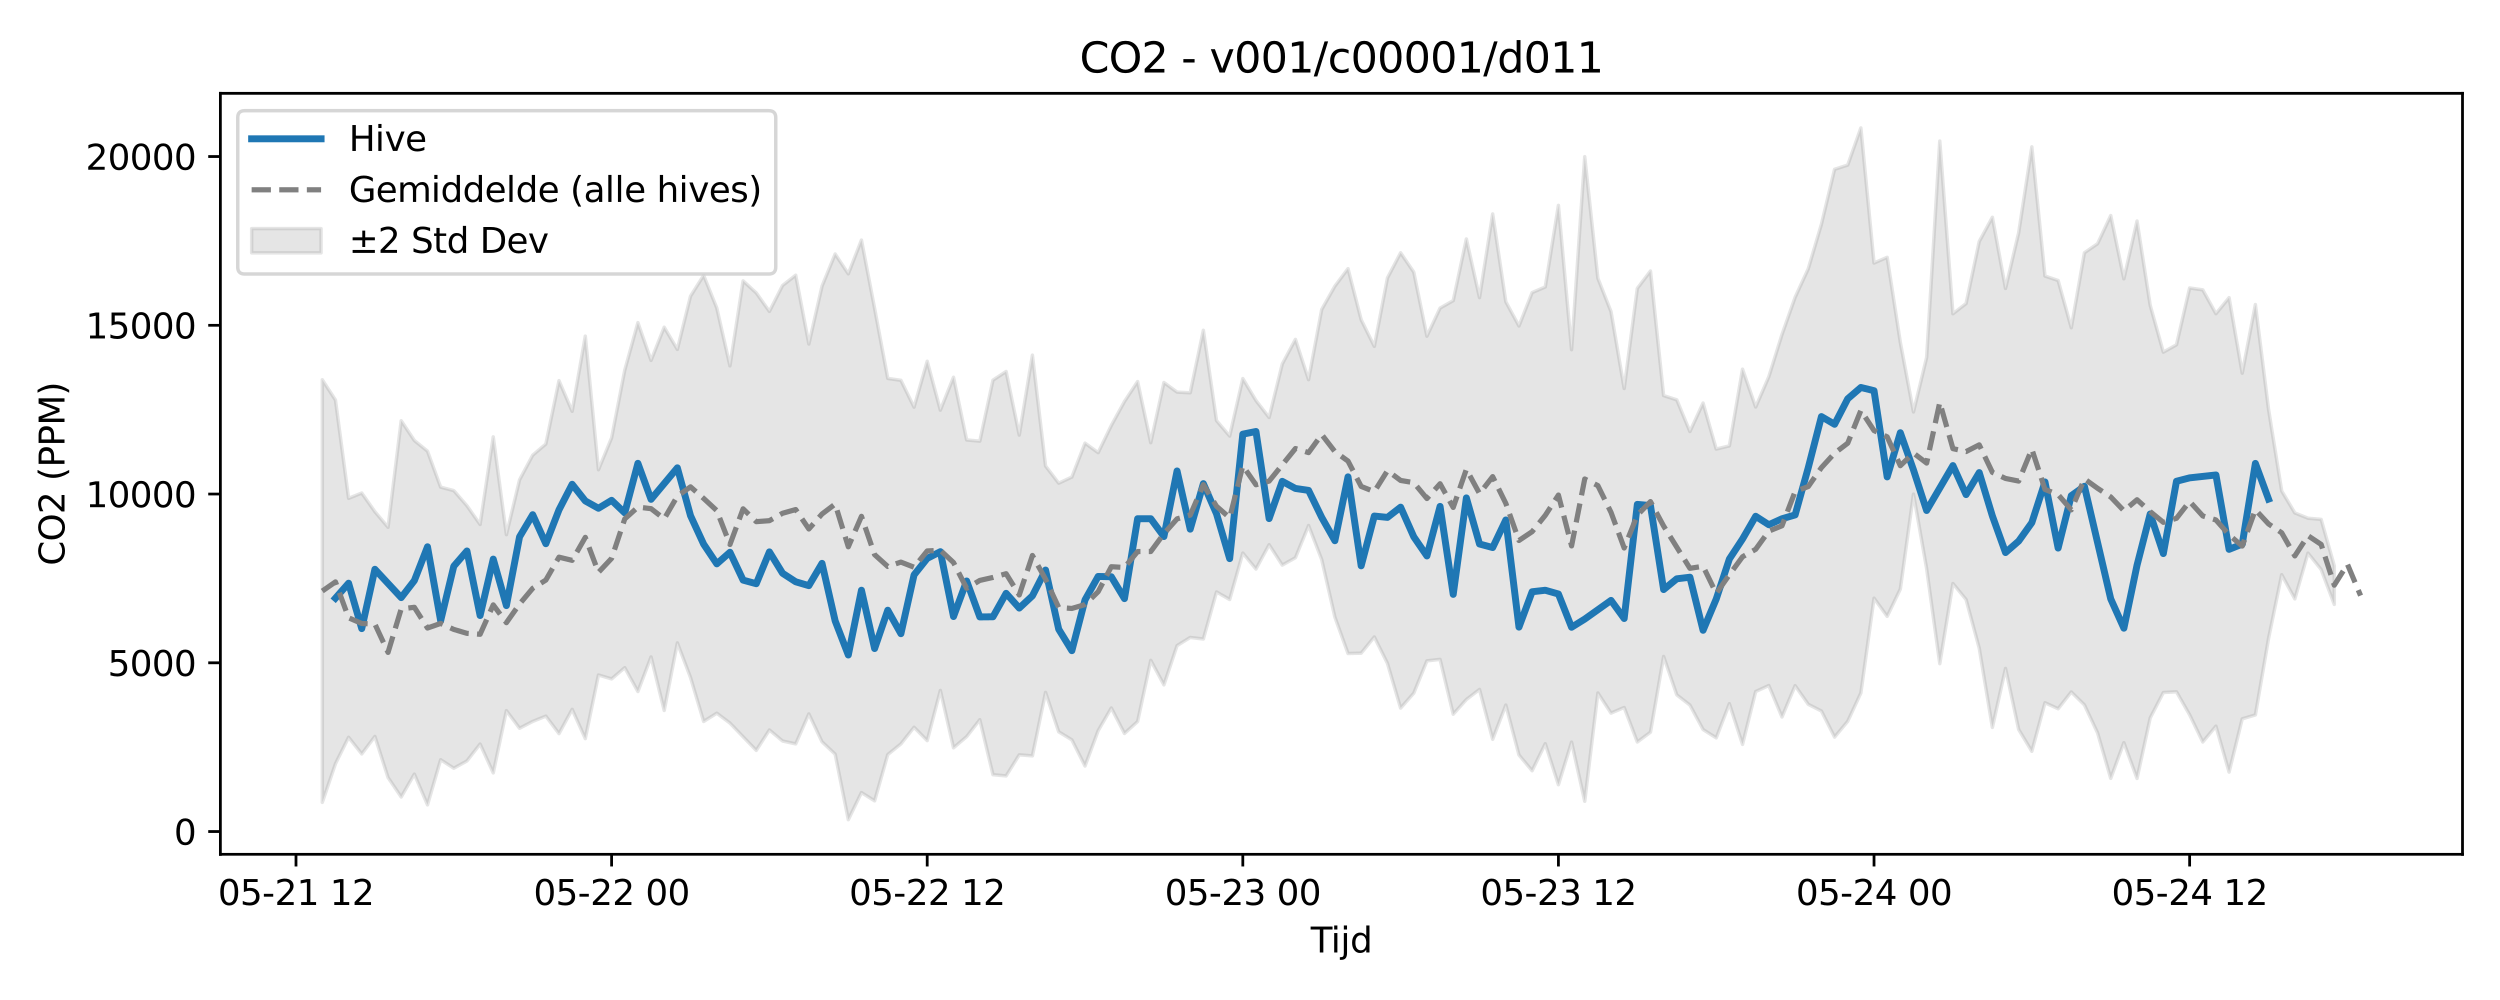 <?xml version="1.0" encoding="utf-8" standalone="no"?>
<!DOCTYPE svg PUBLIC "-//W3C//DTD SVG 1.1//EN"
  "http://www.w3.org/Graphics/SVG/1.1/DTD/svg11.dtd">
<svg xmlns:xlink="http://www.w3.org/1999/xlink" width="720pt" height="288pt" viewBox="0 0 720 288" xmlns="http://www.w3.org/2000/svg" version="1.1">
 <defs>
  <style type="text/css">*{stroke-linejoin: round; stroke-linecap: butt}</style>
 </defs>
 <g id="figure_1">
  <g id="patch_1">
   <path d="M 0 288 
L 720 288 
L 720 0 
L 0 0 
z
" style="fill: #ffffff"/>
  </g>
  <g id="axes_1">
   <g id="patch_2">
    <path d="M 63.47 246.04 
L 709.2 246.04 
L 709.2 26.88 
L 63.47 26.88 
z
" style="fill: #ffffff"/>
   </g>
   <g id="FillBetweenPolyCollection_1">
    <defs>
     <path id="m35013e2e9c" d="M 92.821 -178.635 
L 92.821 -56.911 
L 96.609 -68.032 
L 100.396 -75.665 
L 104.183 -70.867 
L 107.97 -75.906 
L 111.758 -64.073 
L 115.545 -58.462 
L 119.332 -65.054 
L 123.12 -56.195 
L 126.907 -69.205 
L 130.694 -66.748 
L 134.481 -68.847 
L 138.269 -73.712 
L 142.056 -65.401 
L 145.843 -83.332 
L 149.63 -78.259 
L 153.418 -80.224 
L 157.205 -81.755 
L 160.992 -76.712 
L 164.78 -83.704 
L 168.567 -75.28 
L 172.354 -93.603 
L 176.141 -92.474 
L 179.929 -95.704 
L 183.716 -88.832 
L 187.503 -98.805 
L 191.29 -83.381 
L 195.078 -102.851 
L 198.865 -92.892 
L 202.652 -80.215 
L 206.44 -82.6 
L 210.227 -79.746 
L 214.014 -75.806 
L 217.801 -71.879 
L 221.589 -77.77 
L 225.376 -74.588 
L 229.163 -73.757 
L 232.95 -82.393 
L 236.738 -74.367 
L 240.525 -70.794 
L 244.312 -51.922 
L 248.1 -59.736 
L 251.887 -57.352 
L 255.674 -70.682 
L 259.461 -73.752 
L 263.249 -78.546 
L 267.036 -74.696 
L 270.823 -89.16 
L 274.61 -72.623 
L 278.398 -75.848 
L 282.185 -80.729 
L 285.972 -64.885 
L 289.76 -64.534 
L 293.547 -70.606 
L 297.334 -70.311 
L 301.121 -88.585 
L 304.909 -77.234 
L 308.696 -74.918 
L 312.483 -67.379 
L 316.27 -77.561 
L 320.058 -84.107 
L 323.845 -76.758 
L 327.632 -80.193 
L 331.42 -97.823 
L 335.207 -90.753 
L 338.994 -102.062 
L 342.781 -104.413 
L 346.569 -103.967 
L 350.356 -117.516 
L 354.143 -115.334 
L 357.93 -128.72 
L 361.718 -124.115 
L 365.505 -131.13 
L 369.292 -125.253 
L 373.08 -127.374 
L 376.867 -136.649 
L 380.654 -126.833 
L 384.441 -110.297 
L 388.229 -99.789 
L 392.016 -99.887 
L 395.803 -104.56 
L 399.59 -96.937 
L 403.378 -84.067 
L 407.165 -88.368 
L 410.952 -97.671 
L 414.74 -98.095 
L 418.527 -82.301 
L 422.314 -86.532 
L 426.101 -89.443 
L 429.889 -75.077 
L 433.676 -84.943 
L 437.463 -70.569 
L 441.25 -66.021 
L 445.038 -73.811 
L 448.825 -61.994 
L 452.612 -74.276 
L 456.4 -57.217 
L 460.187 -88.426 
L 463.974 -82.622 
L 467.761 -84.246 
L 471.549 -74.307 
L 475.336 -77.131 
L 479.123 -98.934 
L 482.91 -87.881 
L 486.698 -84.935 
L 490.485 -77.892 
L 494.272 -75.486 
L 498.06 -85.343 
L 501.847 -73.614 
L 505.634 -88.835 
L 509.421 -90.568 
L 513.209 -81.504 
L 516.996 -90.526 
L 520.783 -85.151 
L 524.57 -83.223 
L 528.358 -75.711 
L 532.145 -80.262 
L 535.932 -88.435 
L 539.72 -115.727 
L 543.507 -110.481 
L 547.294 -118.349 
L 551.081 -145.697 
L 554.869 -124.224 
L 558.656 -96.854 
L 562.443 -119.948 
L 566.23 -115.328 
L 570.018 -101.324 
L 573.805 -78.5 
L 577.592 -95.487 
L 581.38 -77.907 
L 585.167 -71.615 
L 588.954 -85.613 
L 592.741 -83.876 
L 596.529 -88.714 
L 600.316 -84.982 
L 604.103 -76.927 
L 607.89 -63.832 
L 611.678 -74.112 
L 615.465 -63.802 
L 619.252 -81.213 
L 623.04 -88.549 
L 626.827 -88.763 
L 630.614 -82.133 
L 634.401 -74.3 
L 638.189 -78.859 
L 641.976 -65.63 
L 645.763 -80.968 
L 649.55 -82.098 
L 653.338 -104.101 
L 657.125 -122.496 
L 660.912 -115.518 
L 664.7 -128.702 
L 668.487 -123.988 
L 672.274 -113.915 
L 672.274 -125.03 
L 672.274 -125.03 
L 668.487 -138.425 
L 664.7 -138.754 
L 660.912 -140.278 
L 657.125 -146.615 
L 653.338 -170.119 
L 649.55 -200.302 
L 645.763 -180.513 
L 641.976 -202.275 
L 638.189 -197.65 
L 634.401 -204.522 
L 630.614 -205.061 
L 626.827 -188.7 
L 623.04 -186.578 
L 619.252 -200.111 
L 615.465 -224.345 
L 611.678 -207.702 
L 607.89 -225.922 
L 604.103 -217.811 
L 600.316 -215.208 
L 596.529 -193.611 
L 592.741 -207.219 
L 588.954 -208.5 
L 585.167 -245.71 
L 581.38 -220.992 
L 577.592 -204.922 
L 573.805 -225.43 
L 570.018 -218.44 
L 566.23 -200.582 
L 562.443 -197.637 
L 558.656 -247.381 
L 554.869 -185.048 
L 551.081 -169.343 
L 547.294 -189.403 
L 543.507 -213.897 
L 539.72 -212.252 
L 535.932 -251.158 
L 532.145 -240.471 
L 528.358 -239.238 
L 524.57 -223.418 
L 520.783 -210.61 
L 516.996 -202.378 
L 513.209 -191.649 
L 509.421 -179.508 
L 505.634 -170.775 
L 501.847 -181.683 
L 498.06 -159.59 
L 494.272 -158.675 
L 490.485 -171.934 
L 486.698 -163.715 
L 482.91 -172.85 
L 479.123 -174.068 
L 475.336 -209.95 
L 471.549 -204.952 
L 467.761 -176.105 
L 463.974 -198.254 
L 460.187 -207.861 
L 456.4 -242.881 
L 452.612 -187.279 
L 448.825 -228.859 
L 445.038 -205.356 
L 441.25 -203.739 
L 437.463 -194.116 
L 433.676 -201.096 
L 429.889 -226.389 
L 426.101 -202.268 
L 422.314 -219.178 
L 418.527 -201.416 
L 414.74 -199.268 
L 410.952 -191.182 
L 407.165 -209.63 
L 403.378 -215.194 
L 399.59 -207.966 
L 395.803 -188.249 
L 392.016 -195.934 
L 388.229 -210.632 
L 384.441 -205.586 
L 380.654 -198.877 
L 376.867 -178.644 
L 373.08 -190.266 
L 369.292 -183.154 
L 365.505 -167.751 
L 361.718 -172.658 
L 357.93 -178.978 
L 354.143 -162.413 
L 350.356 -166.862 
L 346.569 -192.885 
L 342.781 -174.883 
L 338.994 -175.073 
L 335.207 -177.836 
L 331.42 -160.501 
L 327.632 -178.107 
L 323.845 -172.365 
L 320.058 -165.47 
L 316.27 -157.635 
L 312.483 -160.382 
L 308.696 -150.612 
L 304.909 -148.842 
L 301.121 -153.807 
L 297.334 -185.73 
L 293.547 -162.692 
L 289.76 -181.012 
L 285.972 -178.515 
L 282.185 -160.952 
L 278.398 -161.293 
L 274.61 -179.355 
L 270.823 -169.874 
L 267.036 -183.955 
L 263.249 -170.736 
L 259.461 -178.473 
L 255.674 -179.017 
L 251.887 -199.168 
L 248.1 -218.86 
L 244.312 -209.129 
L 240.525 -214.854 
L 236.738 -205.565 
L 232.95 -188.914 
L 229.163 -208.742 
L 225.376 -205.779 
L 221.589 -198.317 
L 217.801 -203.648 
L 214.014 -207.104 
L 210.227 -182.628 
L 206.44 -199.283 
L 202.652 -208.687 
L 198.865 -202.689 
L 195.078 -187.372 
L 191.29 -193.764 
L 187.503 -184.204 
L 183.716 -195.085 
L 179.929 -181.394 
L 176.141 -161.899 
L 172.354 -152.706 
L 168.567 -191.201 
L 164.78 -169.536 
L 160.992 -178.365 
L 157.205 -160.133 
L 153.418 -156.906 
L 149.63 -149.807 
L 145.843 -134.011 
L 142.056 -162.186 
L 138.269 -136.946 
L 134.481 -142.347 
L 130.694 -146.705 
L 126.907 -147.706 
L 123.12 -158.059 
L 119.332 -161.144 
L 115.545 -166.823 
L 111.758 -136.149 
L 107.97 -140.635 
L 104.183 -146.012 
L 100.396 -144.485 
L 96.609 -172.794 
L 92.821 -178.635 
z
" style="stroke: #808080; stroke-opacity: 0.2"/>
    </defs>
    <g clip-path="url(#pdacb436644)">
     <use xlink:href="#m35013e2e9c" x="0" y="288" style="fill: #808080; fill-opacity: 0.2; stroke: #808080; stroke-opacity: 0.2"/>
    </g>
   </g>
   <g id="matplotlib.axis_1">
    <g id="xtick_1">
     <g id="line2d_1">
      <defs>
       <path id="ma917226e36" d="M 0 0 
L 0 3.5 
" style="stroke: #000000; stroke-width: 0.8"/>
      </defs>
      <g>
       <use xlink:href="#ma917226e36" x="85.247" y="246.04" style="stroke: #000000; stroke-width: 0.8"/>
      </g>
     </g>
     <g id="text_1">
      <!-- 05-21 12 -->
      <g transform="translate(62.766 260.638) scale(0.1 -0.1)">
       <defs>
        <path id="DejaVuSans-30" d="M 2034 4250 
Q 1547 4250 1301 3770 
Q 1056 3291 1056 2328 
Q 1056 1369 1301 889 
Q 1547 409 2034 409 
Q 2525 409 2770 889 
Q 3016 1369 3016 2328 
Q 3016 3291 2770 3770 
Q 2525 4250 2034 4250 
z
M 2034 4750 
Q 2819 4750 3233 4129 
Q 3647 3509 3647 2328 
Q 3647 1150 3233 529 
Q 2819 -91 2034 -91 
Q 1250 -91 836 529 
Q 422 1150 422 2328 
Q 422 3509 836 4129 
Q 1250 4750 2034 4750 
z
" transform="scale(0.016)"/>
        <path id="DejaVuSans-35" d="M 691 4666 
L 3169 4666 
L 3169 4134 
L 1269 4134 
L 1269 2991 
Q 1406 3038 1543 3061 
Q 1681 3084 1819 3084 
Q 2600 3084 3056 2656 
Q 3513 2228 3513 1497 
Q 3513 744 3044 326 
Q 2575 -91 1722 -91 
Q 1428 -91 1123 -41 
Q 819 9 494 109 
L 494 744 
Q 775 591 1075 516 
Q 1375 441 1709 441 
Q 2250 441 2565 725 
Q 2881 1009 2881 1497 
Q 2881 1984 2565 2268 
Q 2250 2553 1709 2553 
Q 1456 2553 1204 2497 
Q 953 2441 691 2322 
L 691 4666 
z
" transform="scale(0.016)"/>
        <path id="DejaVuSans-2d" d="M 313 2009 
L 1997 2009 
L 1997 1497 
L 313 1497 
L 313 2009 
z
" transform="scale(0.016)"/>
        <path id="DejaVuSans-32" d="M 1228 531 
L 3431 531 
L 3431 0 
L 469 0 
L 469 531 
Q 828 903 1448 1529 
Q 2069 2156 2228 2338 
Q 2531 2678 2651 2914 
Q 2772 3150 2772 3378 
Q 2772 3750 2511 3984 
Q 2250 4219 1831 4219 
Q 1534 4219 1204 4116 
Q 875 4013 500 3803 
L 500 4441 
Q 881 4594 1212 4672 
Q 1544 4750 1819 4750 
Q 2544 4750 2975 4387 
Q 3406 4025 3406 3419 
Q 3406 3131 3298 2873 
Q 3191 2616 2906 2266 
Q 2828 2175 2409 1742 
Q 1991 1309 1228 531 
z
" transform="scale(0.016)"/>
        <path id="DejaVuSans-31" d="M 794 531 
L 1825 531 
L 1825 4091 
L 703 3866 
L 703 4441 
L 1819 4666 
L 2450 4666 
L 2450 531 
L 3481 531 
L 3481 0 
L 794 0 
L 794 531 
z
" transform="scale(0.016)"/>
        <path id="DejaVuSans-20" transform="scale(0.016)"/>
       </defs>
       <use xlink:href="#DejaVuSans-30"/>
       <use xlink:href="#DejaVuSans-35" transform="translate(63.623 0)"/>
       <use xlink:href="#DejaVuSans-2d" transform="translate(127.246 0)"/>
       <use xlink:href="#DejaVuSans-32" transform="translate(163.33 0)"/>
       <use xlink:href="#DejaVuSans-31" transform="translate(226.953 0)"/>
       <use xlink:href="#DejaVuSans-20" transform="translate(290.576 0)"/>
       <use xlink:href="#DejaVuSans-31" transform="translate(322.363 0)"/>
       <use xlink:href="#DejaVuSans-32" transform="translate(385.986 0)"/>
      </g>
     </g>
    </g>
    <g id="xtick_2">
     <g id="line2d_2">
      <g>
       <use xlink:href="#ma917226e36" x="176.141" y="246.04" style="stroke: #000000; stroke-width: 0.8"/>
      </g>
     </g>
     <g id="text_2">
      <!-- 05-22 00 -->
      <g transform="translate(153.661 260.638) scale(0.1 -0.1)">
       <use xlink:href="#DejaVuSans-30"/>
       <use xlink:href="#DejaVuSans-35" transform="translate(63.623 0)"/>
       <use xlink:href="#DejaVuSans-2d" transform="translate(127.246 0)"/>
       <use xlink:href="#DejaVuSans-32" transform="translate(163.33 0)"/>
       <use xlink:href="#DejaVuSans-32" transform="translate(226.953 0)"/>
       <use xlink:href="#DejaVuSans-20" transform="translate(290.576 0)"/>
       <use xlink:href="#DejaVuSans-30" transform="translate(322.363 0)"/>
       <use xlink:href="#DejaVuSans-30" transform="translate(385.986 0)"/>
      </g>
     </g>
    </g>
    <g id="xtick_3">
     <g id="line2d_3">
      <g>
       <use xlink:href="#ma917226e36" x="267.036" y="246.04" style="stroke: #000000; stroke-width: 0.8"/>
      </g>
     </g>
     <g id="text_3">
      <!-- 05-22 12 -->
      <g transform="translate(244.555 260.638) scale(0.1 -0.1)">
       <use xlink:href="#DejaVuSans-30"/>
       <use xlink:href="#DejaVuSans-35" transform="translate(63.623 0)"/>
       <use xlink:href="#DejaVuSans-2d" transform="translate(127.246 0)"/>
       <use xlink:href="#DejaVuSans-32" transform="translate(163.33 0)"/>
       <use xlink:href="#DejaVuSans-32" transform="translate(226.953 0)"/>
       <use xlink:href="#DejaVuSans-20" transform="translate(290.576 0)"/>
       <use xlink:href="#DejaVuSans-31" transform="translate(322.363 0)"/>
       <use xlink:href="#DejaVuSans-32" transform="translate(385.986 0)"/>
      </g>
     </g>
    </g>
    <g id="xtick_4">
     <g id="line2d_4">
      <g>
       <use xlink:href="#ma917226e36" x="357.93" y="246.04" style="stroke: #000000; stroke-width: 0.8"/>
      </g>
     </g>
     <g id="text_4">
      <!-- 05-23 00 -->
      <g transform="translate(335.45 260.638) scale(0.1 -0.1)">
       <defs>
        <path id="DejaVuSans-33" d="M 2597 2516 
Q 3050 2419 3304 2112 
Q 3559 1806 3559 1356 
Q 3559 666 3084 287 
Q 2609 -91 1734 -91 
Q 1441 -91 1130 -33 
Q 819 25 488 141 
L 488 750 
Q 750 597 1062 519 
Q 1375 441 1716 441 
Q 2309 441 2620 675 
Q 2931 909 2931 1356 
Q 2931 1769 2642 2001 
Q 2353 2234 1838 2234 
L 1294 2234 
L 1294 2753 
L 1863 2753 
Q 2328 2753 2575 2939 
Q 2822 3125 2822 3475 
Q 2822 3834 2567 4026 
Q 2313 4219 1838 4219 
Q 1578 4219 1281 4162 
Q 984 4106 628 3988 
L 628 4550 
Q 988 4650 1302 4700 
Q 1616 4750 1894 4750 
Q 2613 4750 3031 4423 
Q 3450 4097 3450 3541 
Q 3450 3153 3228 2886 
Q 3006 2619 2597 2516 
z
" transform="scale(0.016)"/>
       </defs>
       <use xlink:href="#DejaVuSans-30"/>
       <use xlink:href="#DejaVuSans-35" transform="translate(63.623 0)"/>
       <use xlink:href="#DejaVuSans-2d" transform="translate(127.246 0)"/>
       <use xlink:href="#DejaVuSans-32" transform="translate(163.33 0)"/>
       <use xlink:href="#DejaVuSans-33" transform="translate(226.953 0)"/>
       <use xlink:href="#DejaVuSans-20" transform="translate(290.576 0)"/>
       <use xlink:href="#DejaVuSans-30" transform="translate(322.363 0)"/>
       <use xlink:href="#DejaVuSans-30" transform="translate(385.986 0)"/>
      </g>
     </g>
    </g>
    <g id="xtick_5">
     <g id="line2d_5">
      <g>
       <use xlink:href="#ma917226e36" x="448.825" y="246.04" style="stroke: #000000; stroke-width: 0.8"/>
      </g>
     </g>
     <g id="text_5">
      <!-- 05-23 12 -->
      <g transform="translate(426.345 260.638) scale(0.1 -0.1)">
       <use xlink:href="#DejaVuSans-30"/>
       <use xlink:href="#DejaVuSans-35" transform="translate(63.623 0)"/>
       <use xlink:href="#DejaVuSans-2d" transform="translate(127.246 0)"/>
       <use xlink:href="#DejaVuSans-32" transform="translate(163.33 0)"/>
       <use xlink:href="#DejaVuSans-33" transform="translate(226.953 0)"/>
       <use xlink:href="#DejaVuSans-20" transform="translate(290.576 0)"/>
       <use xlink:href="#DejaVuSans-31" transform="translate(322.363 0)"/>
       <use xlink:href="#DejaVuSans-32" transform="translate(385.986 0)"/>
      </g>
     </g>
    </g>
    <g id="xtick_6">
     <g id="line2d_6">
      <g>
       <use xlink:href="#ma917226e36" x="539.72" y="246.04" style="stroke: #000000; stroke-width: 0.8"/>
      </g>
     </g>
     <g id="text_6">
      <!-- 05-24 00 -->
      <g transform="translate(517.239 260.638) scale(0.1 -0.1)">
       <defs>
        <path id="DejaVuSans-34" d="M 2419 4116 
L 825 1625 
L 2419 1625 
L 2419 4116 
z
M 2253 4666 
L 3047 4666 
L 3047 1625 
L 3713 1625 
L 3713 1100 
L 3047 1100 
L 3047 0 
L 2419 0 
L 2419 1100 
L 313 1100 
L 313 1709 
L 2253 4666 
z
" transform="scale(0.016)"/>
       </defs>
       <use xlink:href="#DejaVuSans-30"/>
       <use xlink:href="#DejaVuSans-35" transform="translate(63.623 0)"/>
       <use xlink:href="#DejaVuSans-2d" transform="translate(127.246 0)"/>
       <use xlink:href="#DejaVuSans-32" transform="translate(163.33 0)"/>
       <use xlink:href="#DejaVuSans-34" transform="translate(226.953 0)"/>
       <use xlink:href="#DejaVuSans-20" transform="translate(290.576 0)"/>
       <use xlink:href="#DejaVuSans-30" transform="translate(322.363 0)"/>
       <use xlink:href="#DejaVuSans-30" transform="translate(385.986 0)"/>
      </g>
     </g>
    </g>
    <g id="xtick_7">
     <g id="line2d_7">
      <g>
       <use xlink:href="#ma917226e36" x="630.614" y="246.04" style="stroke: #000000; stroke-width: 0.8"/>
      </g>
     </g>
     <g id="text_7">
      <!-- 05-24 12 -->
      <g transform="translate(608.134 260.638) scale(0.1 -0.1)">
       <use xlink:href="#DejaVuSans-30"/>
       <use xlink:href="#DejaVuSans-35" transform="translate(63.623 0)"/>
       <use xlink:href="#DejaVuSans-2d" transform="translate(127.246 0)"/>
       <use xlink:href="#DejaVuSans-32" transform="translate(163.33 0)"/>
       <use xlink:href="#DejaVuSans-34" transform="translate(226.953 0)"/>
       <use xlink:href="#DejaVuSans-20" transform="translate(290.576 0)"/>
       <use xlink:href="#DejaVuSans-31" transform="translate(322.363 0)"/>
       <use xlink:href="#DejaVuSans-32" transform="translate(385.986 0)"/>
      </g>
     </g>
    </g>
    <g id="text_8">
     <!-- Tijd -->
     <g transform="translate(377.485 274.317) scale(0.1 -0.1)">
      <defs>
       <path id="DejaVuSans-54" d="M -19 4666 
L 3928 4666 
L 3928 4134 
L 2272 4134 
L 2272 0 
L 1638 0 
L 1638 4134 
L -19 4134 
L -19 4666 
z
" transform="scale(0.016)"/>
       <path id="DejaVuSans-69" d="M 603 3500 
L 1178 3500 
L 1178 0 
L 603 0 
L 603 3500 
z
M 603 4863 
L 1178 4863 
L 1178 4134 
L 603 4134 
L 603 4863 
z
" transform="scale(0.016)"/>
       <path id="DejaVuSans-6a" d="M 603 3500 
L 1178 3500 
L 1178 -63 
Q 1178 -731 923 -1031 
Q 669 -1331 103 -1331 
L -116 -1331 
L -116 -844 
L 38 -844 
Q 366 -844 484 -692 
Q 603 -541 603 -63 
L 603 3500 
z
M 603 4863 
L 1178 4863 
L 1178 4134 
L 603 4134 
L 603 4863 
z
" transform="scale(0.016)"/>
       <path id="DejaVuSans-64" d="M 2906 2969 
L 2906 4863 
L 3481 4863 
L 3481 0 
L 2906 0 
L 2906 525 
Q 2725 213 2448 61 
Q 2172 -91 1784 -91 
Q 1150 -91 751 415 
Q 353 922 353 1747 
Q 353 2572 751 3078 
Q 1150 3584 1784 3584 
Q 2172 3584 2448 3432 
Q 2725 3281 2906 2969 
z
M 947 1747 
Q 947 1113 1208 752 
Q 1469 391 1925 391 
Q 2381 391 2643 752 
Q 2906 1113 2906 1747 
Q 2906 2381 2643 2742 
Q 2381 3103 1925 3103 
Q 1469 3103 1208 2742 
Q 947 2381 947 1747 
z
" transform="scale(0.016)"/>
      </defs>
      <use xlink:href="#DejaVuSans-54"/>
      <use xlink:href="#DejaVuSans-69" transform="translate(57.959 0)"/>
      <use xlink:href="#DejaVuSans-6a" transform="translate(85.742 0)"/>
      <use xlink:href="#DejaVuSans-64" transform="translate(113.525 0)"/>
     </g>
    </g>
   </g>
   <g id="matplotlib.axis_2">
    <g id="ytick_1">
     <g id="line2d_8">
      <defs>
       <path id="mf049c9fc52" d="M 0 0 
L -3.5 0 
" style="stroke: #000000; stroke-width: 0.8"/>
      </defs>
      <g>
       <use xlink:href="#mf049c9fc52" x="63.47" y="239.479" style="stroke: #000000; stroke-width: 0.8"/>
      </g>
     </g>
     <g id="text_9">
      <!-- 0 -->
      <g transform="translate(50.108 243.278) scale(0.1 -0.1)">
       <use xlink:href="#DejaVuSans-30"/>
      </g>
     </g>
    </g>
    <g id="ytick_2">
     <g id="line2d_9">
      <g>
       <use xlink:href="#mf049c9fc52" x="63.47" y="190.881" style="stroke: #000000; stroke-width: 0.8"/>
      </g>
     </g>
     <g id="text_10">
      <!-- 5000 -->
      <g transform="translate(31.02 194.68) scale(0.1 -0.1)">
       <use xlink:href="#DejaVuSans-35"/>
       <use xlink:href="#DejaVuSans-30" transform="translate(63.623 0)"/>
       <use xlink:href="#DejaVuSans-30" transform="translate(127.246 0)"/>
       <use xlink:href="#DejaVuSans-30" transform="translate(190.869 0)"/>
      </g>
     </g>
    </g>
    <g id="ytick_3">
     <g id="line2d_10">
      <g>
       <use xlink:href="#mf049c9fc52" x="63.47" y="142.283" style="stroke: #000000; stroke-width: 0.8"/>
      </g>
     </g>
     <g id="text_11">
      <!-- 10000 -->
      <g transform="translate(24.657 146.082) scale(0.1 -0.1)">
       <use xlink:href="#DejaVuSans-31"/>
       <use xlink:href="#DejaVuSans-30" transform="translate(63.623 0)"/>
       <use xlink:href="#DejaVuSans-30" transform="translate(127.246 0)"/>
       <use xlink:href="#DejaVuSans-30" transform="translate(190.869 0)"/>
       <use xlink:href="#DejaVuSans-30" transform="translate(254.492 0)"/>
      </g>
     </g>
    </g>
    <g id="ytick_4">
     <g id="line2d_11">
      <g>
       <use xlink:href="#mf049c9fc52" x="63.47" y="93.684" style="stroke: #000000; stroke-width: 0.8"/>
      </g>
     </g>
     <g id="text_12">
      <!-- 15000 -->
      <g transform="translate(24.657 97.484) scale(0.1 -0.1)">
       <use xlink:href="#DejaVuSans-31"/>
       <use xlink:href="#DejaVuSans-35" transform="translate(63.623 0)"/>
       <use xlink:href="#DejaVuSans-30" transform="translate(127.246 0)"/>
       <use xlink:href="#DejaVuSans-30" transform="translate(190.869 0)"/>
       <use xlink:href="#DejaVuSans-30" transform="translate(254.492 0)"/>
      </g>
     </g>
    </g>
    <g id="ytick_5">
     <g id="line2d_12">
      <g>
       <use xlink:href="#mf049c9fc52" x="63.47" y="45.086" style="stroke: #000000; stroke-width: 0.8"/>
      </g>
     </g>
     <g id="text_13">
      <!-- 20000 -->
      <g transform="translate(24.657 48.885) scale(0.1 -0.1)">
       <use xlink:href="#DejaVuSans-32"/>
       <use xlink:href="#DejaVuSans-30" transform="translate(63.623 0)"/>
       <use xlink:href="#DejaVuSans-30" transform="translate(127.246 0)"/>
       <use xlink:href="#DejaVuSans-30" transform="translate(190.869 0)"/>
       <use xlink:href="#DejaVuSans-30" transform="translate(254.492 0)"/>
      </g>
     </g>
    </g>
    <g id="text_14">
     <!-- CO2 (PPM) -->
     <g transform="translate(18.578 162.903) rotate(-90) scale(0.1 -0.1)">
      <defs>
       <path id="DejaVuSans-43" d="M 4122 4306 
L 4122 3641 
Q 3803 3938 3442 4084 
Q 3081 4231 2675 4231 
Q 1875 4231 1450 3742 
Q 1025 3253 1025 2328 
Q 1025 1406 1450 917 
Q 1875 428 2675 428 
Q 3081 428 3442 575 
Q 3803 722 4122 1019 
L 4122 359 
Q 3791 134 3420 21 
Q 3050 -91 2638 -91 
Q 1578 -91 968 557 
Q 359 1206 359 2328 
Q 359 3453 968 4101 
Q 1578 4750 2638 4750 
Q 3056 4750 3426 4639 
Q 3797 4528 4122 4306 
z
" transform="scale(0.016)"/>
       <path id="DejaVuSans-4f" d="M 2522 4238 
Q 1834 4238 1429 3725 
Q 1025 3213 1025 2328 
Q 1025 1447 1429 934 
Q 1834 422 2522 422 
Q 3209 422 3611 934 
Q 4013 1447 4013 2328 
Q 4013 3213 3611 3725 
Q 3209 4238 2522 4238 
z
M 2522 4750 
Q 3503 4750 4090 4092 
Q 4678 3434 4678 2328 
Q 4678 1225 4090 567 
Q 3503 -91 2522 -91 
Q 1538 -91 948 565 
Q 359 1222 359 2328 
Q 359 3434 948 4092 
Q 1538 4750 2522 4750 
z
" transform="scale(0.016)"/>
       <path id="DejaVuSans-28" d="M 1984 4856 
Q 1566 4138 1362 3434 
Q 1159 2731 1159 2009 
Q 1159 1288 1364 580 
Q 1569 -128 1984 -844 
L 1484 -844 
Q 1016 -109 783 600 
Q 550 1309 550 2009 
Q 550 2706 781 3412 
Q 1013 4119 1484 4856 
L 1984 4856 
z
" transform="scale(0.016)"/>
       <path id="DejaVuSans-50" d="M 1259 4147 
L 1259 2394 
L 2053 2394 
Q 2494 2394 2734 2622 
Q 2975 2850 2975 3272 
Q 2975 3691 2734 3919 
Q 2494 4147 2053 4147 
L 1259 4147 
z
M 628 4666 
L 2053 4666 
Q 2838 4666 3239 4311 
Q 3641 3956 3641 3272 
Q 3641 2581 3239 2228 
Q 2838 1875 2053 1875 
L 1259 1875 
L 1259 0 
L 628 0 
L 628 4666 
z
" transform="scale(0.016)"/>
       <path id="DejaVuSans-4d" d="M 628 4666 
L 1569 4666 
L 2759 1491 
L 3956 4666 
L 4897 4666 
L 4897 0 
L 4281 0 
L 4281 4097 
L 3078 897 
L 2444 897 
L 1241 4097 
L 1241 0 
L 628 0 
L 628 4666 
z
" transform="scale(0.016)"/>
       <path id="DejaVuSans-29" d="M 513 4856 
L 1013 4856 
Q 1481 4119 1714 3412 
Q 1947 2706 1947 2009 
Q 1947 1309 1714 600 
Q 1481 -109 1013 -844 
L 513 -844 
Q 928 -128 1133 580 
Q 1338 1288 1338 2009 
Q 1338 2731 1133 3434 
Q 928 4138 513 4856 
z
" transform="scale(0.016)"/>
      </defs>
      <use xlink:href="#DejaVuSans-43"/>
      <use xlink:href="#DejaVuSans-4f" transform="translate(69.824 0)"/>
      <use xlink:href="#DejaVuSans-32" transform="translate(148.535 0)"/>
      <use xlink:href="#DejaVuSans-20" transform="translate(212.158 0)"/>
      <use xlink:href="#DejaVuSans-28" transform="translate(243.945 0)"/>
      <use xlink:href="#DejaVuSans-50" transform="translate(282.959 0)"/>
      <use xlink:href="#DejaVuSans-50" transform="translate(343.262 0)"/>
      <use xlink:href="#DejaVuSans-4d" transform="translate(403.564 0)"/>
      <use xlink:href="#DejaVuSans-29" transform="translate(489.844 0)"/>
     </g>
    </g>
   </g>
   <g id="line2d_13">
    <path d="M 96.609 172.278 
L 100.396 167.965 
L 104.183 181.038 
L 107.97 163.958 
L 115.545 172.109 
L 119.332 167.207 
L 123.12 157.475 
L 126.907 178.765 
L 130.694 163.063 
L 134.481 158.685 
L 138.269 177.27 
L 142.056 161.025 
L 145.843 174.409 
L 149.63 154.614 
L 153.418 148.234 
L 157.205 156.587 
L 160.992 146.825 
L 164.78 139.474 
L 168.567 144.269 
L 172.354 146.381 
L 176.141 144.091 
L 179.929 147.703 
L 183.716 133.438 
L 187.503 143.809 
L 195.078 134.735 
L 198.865 148.507 
L 202.652 156.72 
L 206.44 162.388 
L 210.227 159.052 
L 214.014 167.078 
L 217.801 168.108 
L 221.589 158.945 
L 225.376 165.095 
L 229.163 167.554 
L 232.95 168.668 
L 236.738 162.25 
L 240.525 178.809 
L 244.312 188.639 
L 248.1 169.984 
L 251.887 186.779 
L 255.674 175.744 
L 259.461 182.503 
L 263.249 165.565 
L 267.036 160.818 
L 270.823 158.884 
L 274.61 177.565 
L 278.398 167.327 
L 282.185 177.675 
L 285.972 177.633 
L 289.76 170.884 
L 293.547 175.125 
L 297.334 171.6 
L 301.121 164.176 
L 304.909 181.22 
L 308.696 187.392 
L 312.483 172.773 
L 316.27 166.018 
L 320.058 166.109 
L 323.845 172.401 
L 327.632 149.391 
L 331.42 149.394 
L 335.207 154.523 
L 338.994 135.638 
L 342.781 152.398 
L 346.569 139.292 
L 350.356 147.982 
L 354.143 160.88 
L 357.93 125.034 
L 361.718 124.269 
L 365.505 149.352 
L 369.292 138.628 
L 373.08 140.676 
L 376.867 141.23 
L 380.654 149.015 
L 384.441 155.725 
L 388.229 137.331 
L 392.016 162.956 
L 395.803 148.62 
L 399.59 149.009 
L 403.378 146.064 
L 407.165 154.601 
L 410.952 160.113 
L 414.74 145.845 
L 418.527 171.179 
L 422.314 143.397 
L 426.101 156.673 
L 429.889 157.695 
L 433.676 149.752 
L 437.463 180.607 
L 441.25 170.424 
L 445.038 169.993 
L 448.825 171.072 
L 452.612 180.651 
L 456.4 178.299 
L 463.974 172.914 
L 467.761 178.129 
L 471.549 145.262 
L 475.336 145.607 
L 479.123 169.794 
L 482.91 166.698 
L 486.698 166.238 
L 490.485 181.521 
L 494.272 172.525 
L 498.06 160.996 
L 501.847 155.229 
L 505.634 148.688 
L 509.421 151.124 
L 513.209 149.404 
L 516.996 148.299 
L 520.783 134.679 
L 524.57 119.976 
L 528.358 122.195 
L 532.145 114.847 
L 535.932 111.591 
L 539.72 112.524 
L 543.507 137.348 
L 547.294 124.625 
L 551.081 135.336 
L 554.869 147.023 
L 562.443 134.089 
L 566.23 142.441 
L 570.018 136.106 
L 573.805 148.6 
L 577.592 159.137 
L 581.38 155.832 
L 585.167 150.525 
L 588.954 138.8 
L 592.741 157.844 
L 596.529 142.759 
L 600.316 140.057 
L 607.89 172.482 
L 611.678 180.918 
L 615.465 162.781 
L 619.252 148.037 
L 623.04 159.428 
L 626.827 138.602 
L 630.614 137.622 
L 638.189 136.791 
L 641.976 158.213 
L 645.763 156.692 
L 649.55 133.462 
L 653.338 143.741 
L 653.338 143.741 
" clip-path="url(#pdacb436644)" style="fill: none; stroke: #1f77b4; stroke-width: 2; stroke-linecap: square"/>
   </g>
   <g id="line2d_14">
    <path d="M 92.821 170.227 
L 96.609 167.587 
L 100.396 177.925 
L 104.183 179.561 
L 107.97 179.73 
L 111.758 187.889 
L 115.545 175.358 
L 119.332 174.901 
L 123.12 180.873 
L 126.907 179.544 
L 130.694 181.274 
L 134.481 182.403 
L 138.269 182.671 
L 142.056 174.206 
L 145.843 179.329 
L 149.63 173.967 
L 153.418 169.435 
L 157.205 167.056 
L 160.992 160.462 
L 164.78 161.38 
L 168.567 154.759 
L 172.354 164.846 
L 176.141 160.814 
L 179.929 149.451 
L 183.716 146.042 
L 187.503 146.495 
L 191.29 149.427 
L 195.078 142.889 
L 198.865 140.209 
L 202.652 143.549 
L 206.44 147.058 
L 210.227 156.813 
L 214.014 146.545 
L 217.801 150.237 
L 221.589 149.956 
L 225.376 147.816 
L 229.163 146.751 
L 232.95 152.346 
L 236.738 148.034 
L 240.525 145.176 
L 244.312 157.475 
L 248.1 148.702 
L 251.887 159.74 
L 255.674 163.151 
L 259.461 161.887 
L 263.249 163.359 
L 267.036 158.675 
L 270.823 158.483 
L 274.61 162.011 
L 278.398 169.43 
L 282.185 167.16 
L 285.972 166.3 
L 289.76 165.227 
L 293.547 171.351 
L 297.334 159.98 
L 301.121 166.804 
L 304.909 174.962 
L 308.696 175.235 
L 312.483 174.12 
L 316.27 170.402 
L 320.058 163.212 
L 323.845 163.439 
L 327.632 158.85 
L 331.42 158.838 
L 335.207 153.705 
L 338.994 149.433 
L 342.781 148.352 
L 346.569 139.574 
L 350.356 145.811 
L 354.143 149.126 
L 357.93 134.151 
L 361.718 139.614 
L 365.505 138.56 
L 373.08 129.18 
L 376.867 130.354 
L 380.654 125.145 
L 384.441 130.059 
L 388.229 132.79 
L 392.016 140.09 
L 395.803 141.596 
L 399.59 135.548 
L 403.378 138.37 
L 407.165 139.001 
L 410.952 143.574 
L 414.74 139.318 
L 418.527 146.141 
L 422.314 135.145 
L 426.101 142.144 
L 429.889 137.267 
L 433.676 144.98 
L 437.463 155.657 
L 441.25 153.12 
L 445.038 148.416 
L 448.825 142.574 
L 452.612 157.223 
L 456.4 137.951 
L 460.187 139.857 
L 463.974 147.562 
L 467.761 157.824 
L 471.549 148.37 
L 475.336 144.459 
L 479.123 151.499 
L 486.698 163.675 
L 490.485 163.087 
L 494.272 170.919 
L 498.06 165.534 
L 501.847 160.352 
L 505.634 158.195 
L 509.421 152.962 
L 513.209 151.423 
L 516.996 141.548 
L 520.783 140.12 
L 524.57 134.679 
L 528.358 130.526 
L 532.145 127.634 
L 535.932 118.203 
L 539.72 124.01 
L 543.507 125.811 
L 547.294 134.124 
L 551.081 130.48 
L 554.869 133.364 
L 558.656 115.883 
L 562.443 129.207 
L 566.23 130.045 
L 570.018 128.118 
L 573.805 136.035 
L 577.592 137.796 
L 581.38 138.551 
L 585.167 129.338 
L 588.954 140.944 
L 592.741 142.452 
L 596.529 146.838 
L 600.316 137.905 
L 604.103 140.631 
L 607.89 143.123 
L 611.678 147.093 
L 615.465 143.926 
L 619.252 147.338 
L 623.04 150.437 
L 626.827 149.268 
L 630.614 144.403 
L 634.401 148.589 
L 638.189 149.746 
L 641.976 154.048 
L 645.763 157.26 
L 649.55 146.8 
L 653.338 150.89 
L 657.125 153.444 
L 660.912 160.102 
L 664.7 154.272 
L 668.487 156.793 
L 672.274 168.527 
L 676.061 162.506 
L 679.849 171.536 
L 679.849 171.536 
" clip-path="url(#pdacb436644)" style="fill: none; stroke-dasharray: 5.55,2.4; stroke-dashoffset: 0; stroke: #808080; stroke-width: 1.5"/>
   </g>
   <g id="patch_3">
    <path d="M 63.47 246.04 
L 63.47 26.88 
" style="fill: none; stroke: #000000; stroke-width: 0.8; stroke-linejoin: miter; stroke-linecap: square"/>
   </g>
   <g id="patch_4">
    <path d="M 709.2 246.04 
L 709.2 26.88 
" style="fill: none; stroke: #000000; stroke-width: 0.8; stroke-linejoin: miter; stroke-linecap: square"/>
   </g>
   <g id="patch_5">
    <path d="M 63.47 246.04 
L 709.2 246.04 
" style="fill: none; stroke: #000000; stroke-width: 0.8; stroke-linejoin: miter; stroke-linecap: square"/>
   </g>
   <g id="patch_6">
    <path d="M 63.47 26.88 
L 709.2 26.88 
" style="fill: none; stroke: #000000; stroke-width: 0.8; stroke-linejoin: miter; stroke-linecap: square"/>
   </g>
   <g id="text_15">
    <!-- CO2 - v001/c00001/d011 -->
    <g transform="translate(310.932 20.88) scale(0.12 -0.12)">
     <defs>
      <path id="DejaVuSans-76" d="M 191 3500 
L 800 3500 
L 1894 563 
L 2988 3500 
L 3597 3500 
L 2284 0 
L 1503 0 
L 191 3500 
z
" transform="scale(0.016)"/>
      <path id="DejaVuSans-2f" d="M 1625 4666 
L 2156 4666 
L 531 -594 
L 0 -594 
L 1625 4666 
z
" transform="scale(0.016)"/>
      <path id="DejaVuSans-63" d="M 3122 3366 
L 3122 2828 
Q 2878 2963 2633 3030 
Q 2388 3097 2138 3097 
Q 1578 3097 1268 2742 
Q 959 2388 959 1747 
Q 959 1106 1268 751 
Q 1578 397 2138 397 
Q 2388 397 2633 464 
Q 2878 531 3122 666 
L 3122 134 
Q 2881 22 2623 -34 
Q 2366 -91 2075 -91 
Q 1284 -91 818 406 
Q 353 903 353 1747 
Q 353 2603 823 3093 
Q 1294 3584 2113 3584 
Q 2378 3584 2631 3529 
Q 2884 3475 3122 3366 
z
" transform="scale(0.016)"/>
     </defs>
     <use xlink:href="#DejaVuSans-43"/>
     <use xlink:href="#DejaVuSans-4f" transform="translate(69.824 0)"/>
     <use xlink:href="#DejaVuSans-32" transform="translate(148.535 0)"/>
     <use xlink:href="#DejaVuSans-20" transform="translate(212.158 0)"/>
     <use xlink:href="#DejaVuSans-2d" transform="translate(243.945 0)"/>
     <use xlink:href="#DejaVuSans-20" transform="translate(280.029 0)"/>
     <use xlink:href="#DejaVuSans-76" transform="translate(311.816 0)"/>
     <use xlink:href="#DejaVuSans-30" transform="translate(370.996 0)"/>
     <use xlink:href="#DejaVuSans-30" transform="translate(434.619 0)"/>
     <use xlink:href="#DejaVuSans-31" transform="translate(498.242 0)"/>
     <use xlink:href="#DejaVuSans-2f" transform="translate(561.865 0)"/>
     <use xlink:href="#DejaVuSans-63" transform="translate(595.557 0)"/>
     <use xlink:href="#DejaVuSans-30" transform="translate(650.537 0)"/>
     <use xlink:href="#DejaVuSans-30" transform="translate(714.16 0)"/>
     <use xlink:href="#DejaVuSans-30" transform="translate(777.783 0)"/>
     <use xlink:href="#DejaVuSans-30" transform="translate(841.406 0)"/>
     <use xlink:href="#DejaVuSans-31" transform="translate(905.029 0)"/>
     <use xlink:href="#DejaVuSans-2f" transform="translate(968.652 0)"/>
     <use xlink:href="#DejaVuSans-64" transform="translate(1002.344 0)"/>
     <use xlink:href="#DejaVuSans-30" transform="translate(1065.82 0)"/>
     <use xlink:href="#DejaVuSans-31" transform="translate(1129.443 0)"/>
     <use xlink:href="#DejaVuSans-31" transform="translate(1193.066 0)"/>
    </g>
   </g>
   <g id="legend_1">
    <g id="patch_7">
     <path d="M 70.47 78.914 
L 221.414 78.914 
Q 223.414 78.914 223.414 76.914 
L 223.414 33.88 
Q 223.414 31.88 221.414 31.88 
L 70.47 31.88 
Q 68.47 31.88 68.47 33.88 
L 68.47 76.914 
Q 68.47 78.914 70.47 78.914 
z
" style="fill: #ffffff; opacity: 0.8; stroke: #cccccc; stroke-linejoin: miter"/>
    </g>
    <g id="line2d_15">
     <path d="M 72.47 39.978 
L 82.47 39.978 
L 92.47 39.978 
" style="fill: none; stroke: #1f77b4; stroke-width: 2; stroke-linecap: square"/>
    </g>
    <g id="text_16">
     <!-- Hive -->
     <g transform="translate(100.47 43.478) scale(0.1 -0.1)">
      <defs>
       <path id="DejaVuSans-48" d="M 628 4666 
L 1259 4666 
L 1259 2753 
L 3553 2753 
L 3553 4666 
L 4184 4666 
L 4184 0 
L 3553 0 
L 3553 2222 
L 1259 2222 
L 1259 0 
L 628 0 
L 628 4666 
z
" transform="scale(0.016)"/>
       <path id="DejaVuSans-65" d="M 3597 1894 
L 3597 1613 
L 953 1613 
Q 991 1019 1311 708 
Q 1631 397 2203 397 
Q 2534 397 2845 478 
Q 3156 559 3463 722 
L 3463 178 
Q 3153 47 2828 -22 
Q 2503 -91 2169 -91 
Q 1331 -91 842 396 
Q 353 884 353 1716 
Q 353 2575 817 3079 
Q 1281 3584 2069 3584 
Q 2775 3584 3186 3129 
Q 3597 2675 3597 1894 
z
M 3022 2063 
Q 3016 2534 2758 2815 
Q 2500 3097 2075 3097 
Q 1594 3097 1305 2825 
Q 1016 2553 972 2059 
L 3022 2063 
z
" transform="scale(0.016)"/>
      </defs>
      <use xlink:href="#DejaVuSans-48"/>
      <use xlink:href="#DejaVuSans-69" transform="translate(75.195 0)"/>
      <use xlink:href="#DejaVuSans-76" transform="translate(102.979 0)"/>
      <use xlink:href="#DejaVuSans-65" transform="translate(162.158 0)"/>
     </g>
    </g>
    <g id="line2d_16">
     <path d="M 72.47 54.657 
L 82.47 54.657 
L 92.47 54.657 
" style="fill: none; stroke-dasharray: 5.55,2.4; stroke-dashoffset: 0; stroke: #808080; stroke-width: 1.5"/>
    </g>
    <g id="text_17">
     <!-- Gemiddelde (alle hives) -->
     <g transform="translate(100.47 58.157) scale(0.1 -0.1)">
      <defs>
       <path id="DejaVuSans-47" d="M 3809 666 
L 3809 1919 
L 2778 1919 
L 2778 2438 
L 4434 2438 
L 4434 434 
Q 4069 175 3628 42 
Q 3188 -91 2688 -91 
Q 1594 -91 976 548 
Q 359 1188 359 2328 
Q 359 3472 976 4111 
Q 1594 4750 2688 4750 
Q 3144 4750 3555 4637 
Q 3966 4525 4313 4306 
L 4313 3634 
Q 3963 3931 3569 4081 
Q 3175 4231 2741 4231 
Q 1884 4231 1454 3753 
Q 1025 3275 1025 2328 
Q 1025 1384 1454 906 
Q 1884 428 2741 428 
Q 3075 428 3337 486 
Q 3600 544 3809 666 
z
" transform="scale(0.016)"/>
       <path id="DejaVuSans-6d" d="M 3328 2828 
Q 3544 3216 3844 3400 
Q 4144 3584 4550 3584 
Q 5097 3584 5394 3201 
Q 5691 2819 5691 2113 
L 5691 0 
L 5113 0 
L 5113 2094 
Q 5113 2597 4934 2840 
Q 4756 3084 4391 3084 
Q 3944 3084 3684 2787 
Q 3425 2491 3425 1978 
L 3425 0 
L 2847 0 
L 2847 2094 
Q 2847 2600 2669 2842 
Q 2491 3084 2119 3084 
Q 1678 3084 1418 2786 
Q 1159 2488 1159 1978 
L 1159 0 
L 581 0 
L 581 3500 
L 1159 3500 
L 1159 2956 
Q 1356 3278 1631 3431 
Q 1906 3584 2284 3584 
Q 2666 3584 2933 3390 
Q 3200 3197 3328 2828 
z
" transform="scale(0.016)"/>
       <path id="DejaVuSans-6c" d="M 603 4863 
L 1178 4863 
L 1178 0 
L 603 0 
L 603 4863 
z
" transform="scale(0.016)"/>
       <path id="DejaVuSans-61" d="M 2194 1759 
Q 1497 1759 1228 1600 
Q 959 1441 959 1056 
Q 959 750 1161 570 
Q 1363 391 1709 391 
Q 2188 391 2477 730 
Q 2766 1069 2766 1631 
L 2766 1759 
L 2194 1759 
z
M 3341 1997 
L 3341 0 
L 2766 0 
L 2766 531 
Q 2569 213 2275 61 
Q 1981 -91 1556 -91 
Q 1019 -91 701 211 
Q 384 513 384 1019 
Q 384 1609 779 1909 
Q 1175 2209 1959 2209 
L 2766 2209 
L 2766 2266 
Q 2766 2663 2505 2880 
Q 2244 3097 1772 3097 
Q 1472 3097 1187 3025 
Q 903 2953 641 2809 
L 641 3341 
Q 956 3463 1253 3523 
Q 1550 3584 1831 3584 
Q 2591 3584 2966 3190 
Q 3341 2797 3341 1997 
z
" transform="scale(0.016)"/>
       <path id="DejaVuSans-68" d="M 3513 2113 
L 3513 0 
L 2938 0 
L 2938 2094 
Q 2938 2591 2744 2837 
Q 2550 3084 2163 3084 
Q 1697 3084 1428 2787 
Q 1159 2491 1159 1978 
L 1159 0 
L 581 0 
L 581 4863 
L 1159 4863 
L 1159 2956 
Q 1366 3272 1645 3428 
Q 1925 3584 2291 3584 
Q 2894 3584 3203 3211 
Q 3513 2838 3513 2113 
z
" transform="scale(0.016)"/>
       <path id="DejaVuSans-73" d="M 2834 3397 
L 2834 2853 
Q 2591 2978 2328 3040 
Q 2066 3103 1784 3103 
Q 1356 3103 1142 2972 
Q 928 2841 928 2578 
Q 928 2378 1081 2264 
Q 1234 2150 1697 2047 
L 1894 2003 
Q 2506 1872 2764 1633 
Q 3022 1394 3022 966 
Q 3022 478 2636 193 
Q 2250 -91 1575 -91 
Q 1294 -91 989 -36 
Q 684 19 347 128 
L 347 722 
Q 666 556 975 473 
Q 1284 391 1588 391 
Q 1994 391 2212 530 
Q 2431 669 2431 922 
Q 2431 1156 2273 1281 
Q 2116 1406 1581 1522 
L 1381 1569 
Q 847 1681 609 1914 
Q 372 2147 372 2553 
Q 372 3047 722 3315 
Q 1072 3584 1716 3584 
Q 2034 3584 2315 3537 
Q 2597 3491 2834 3397 
z
" transform="scale(0.016)"/>
      </defs>
      <use xlink:href="#DejaVuSans-47"/>
      <use xlink:href="#DejaVuSans-65" transform="translate(77.49 0)"/>
      <use xlink:href="#DejaVuSans-6d" transform="translate(139.014 0)"/>
      <use xlink:href="#DejaVuSans-69" transform="translate(236.426 0)"/>
      <use xlink:href="#DejaVuSans-64" transform="translate(264.209 0)"/>
      <use xlink:href="#DejaVuSans-64" transform="translate(327.686 0)"/>
      <use xlink:href="#DejaVuSans-65" transform="translate(391.162 0)"/>
      <use xlink:href="#DejaVuSans-6c" transform="translate(452.686 0)"/>
      <use xlink:href="#DejaVuSans-64" transform="translate(480.469 0)"/>
      <use xlink:href="#DejaVuSans-65" transform="translate(543.945 0)"/>
      <use xlink:href="#DejaVuSans-20" transform="translate(605.469 0)"/>
      <use xlink:href="#DejaVuSans-28" transform="translate(637.256 0)"/>
      <use xlink:href="#DejaVuSans-61" transform="translate(676.27 0)"/>
      <use xlink:href="#DejaVuSans-6c" transform="translate(737.549 0)"/>
      <use xlink:href="#DejaVuSans-6c" transform="translate(765.332 0)"/>
      <use xlink:href="#DejaVuSans-65" transform="translate(793.115 0)"/>
      <use xlink:href="#DejaVuSans-20" transform="translate(854.639 0)"/>
      <use xlink:href="#DejaVuSans-68" transform="translate(886.426 0)"/>
      <use xlink:href="#DejaVuSans-69" transform="translate(949.805 0)"/>
      <use xlink:href="#DejaVuSans-76" transform="translate(977.588 0)"/>
      <use xlink:href="#DejaVuSans-65" transform="translate(1036.768 0)"/>
      <use xlink:href="#DejaVuSans-73" transform="translate(1098.291 0)"/>
      <use xlink:href="#DejaVuSans-29" transform="translate(1150.391 0)"/>
     </g>
    </g>
    <g id="patch_8">
     <path d="M 72.47 72.835 
L 92.47 72.835 
L 92.47 65.835 
L 72.47 65.835 
z
" style="fill: #808080; fill-opacity: 0.2; stroke: #808080; stroke-opacity: 0.2; stroke-linejoin: miter"/>
    </g>
    <g id="text_18">
     <!-- ±2 Std Dev -->
     <g transform="translate(100.47 72.835) scale(0.1 -0.1)">
      <defs>
       <path id="DejaVuSans-b1" d="M 2944 4013 
L 2944 2803 
L 4684 2803 
L 4684 2272 
L 2944 2272 
L 2944 1063 
L 2419 1063 
L 2419 2272 
L 678 2272 
L 678 2803 
L 2419 2803 
L 2419 4013 
L 2944 4013 
z
M 678 531 
L 4684 531 
L 4684 0 
L 678 0 
L 678 531 
z
" transform="scale(0.016)"/>
       <path id="DejaVuSans-53" d="M 3425 4513 
L 3425 3897 
Q 3066 4069 2747 4153 
Q 2428 4238 2131 4238 
Q 1616 4238 1336 4038 
Q 1056 3838 1056 3469 
Q 1056 3159 1242 3001 
Q 1428 2844 1947 2747 
L 2328 2669 
Q 3034 2534 3370 2195 
Q 3706 1856 3706 1288 
Q 3706 609 3251 259 
Q 2797 -91 1919 -91 
Q 1588 -91 1214 -16 
Q 841 59 441 206 
L 441 856 
Q 825 641 1194 531 
Q 1563 422 1919 422 
Q 2459 422 2753 634 
Q 3047 847 3047 1241 
Q 3047 1584 2836 1778 
Q 2625 1972 2144 2069 
L 1759 2144 
Q 1053 2284 737 2584 
Q 422 2884 422 3419 
Q 422 4038 858 4394 
Q 1294 4750 2059 4750 
Q 2388 4750 2728 4690 
Q 3069 4631 3425 4513 
z
" transform="scale(0.016)"/>
       <path id="DejaVuSans-74" d="M 1172 4494 
L 1172 3500 
L 2356 3500 
L 2356 3053 
L 1172 3053 
L 1172 1153 
Q 1172 725 1289 603 
Q 1406 481 1766 481 
L 2356 481 
L 2356 0 
L 1766 0 
Q 1100 0 847 248 
Q 594 497 594 1153 
L 594 3053 
L 172 3053 
L 172 3500 
L 594 3500 
L 594 4494 
L 1172 4494 
z
" transform="scale(0.016)"/>
       <path id="DejaVuSans-44" d="M 1259 4147 
L 1259 519 
L 2022 519 
Q 2988 519 3436 956 
Q 3884 1394 3884 2338 
Q 3884 3275 3436 3711 
Q 2988 4147 2022 4147 
L 1259 4147 
z
M 628 4666 
L 1925 4666 
Q 3281 4666 3915 4102 
Q 4550 3538 4550 2338 
Q 4550 1131 3912 565 
Q 3275 0 1925 0 
L 628 0 
L 628 4666 
z
" transform="scale(0.016)"/>
      </defs>
      <use xlink:href="#DejaVuSans-b1"/>
      <use xlink:href="#DejaVuSans-32" transform="translate(83.789 0)"/>
      <use xlink:href="#DejaVuSans-20" transform="translate(147.412 0)"/>
      <use xlink:href="#DejaVuSans-53" transform="translate(179.199 0)"/>
      <use xlink:href="#DejaVuSans-74" transform="translate(242.676 0)"/>
      <use xlink:href="#DejaVuSans-64" transform="translate(281.885 0)"/>
      <use xlink:href="#DejaVuSans-20" transform="translate(345.361 0)"/>
      <use xlink:href="#DejaVuSans-44" transform="translate(377.148 0)"/>
      <use xlink:href="#DejaVuSans-65" transform="translate(454.15 0)"/>
      <use xlink:href="#DejaVuSans-76" transform="translate(515.674 0)"/>
     </g>
    </g>
   </g>
  </g>
 </g>
 <defs>
  <clipPath id="pdacb436644">
   <rect x="63.47" y="26.88" width="645.73" height="219.16"/>
  </clipPath>
 </defs>
</svg>
